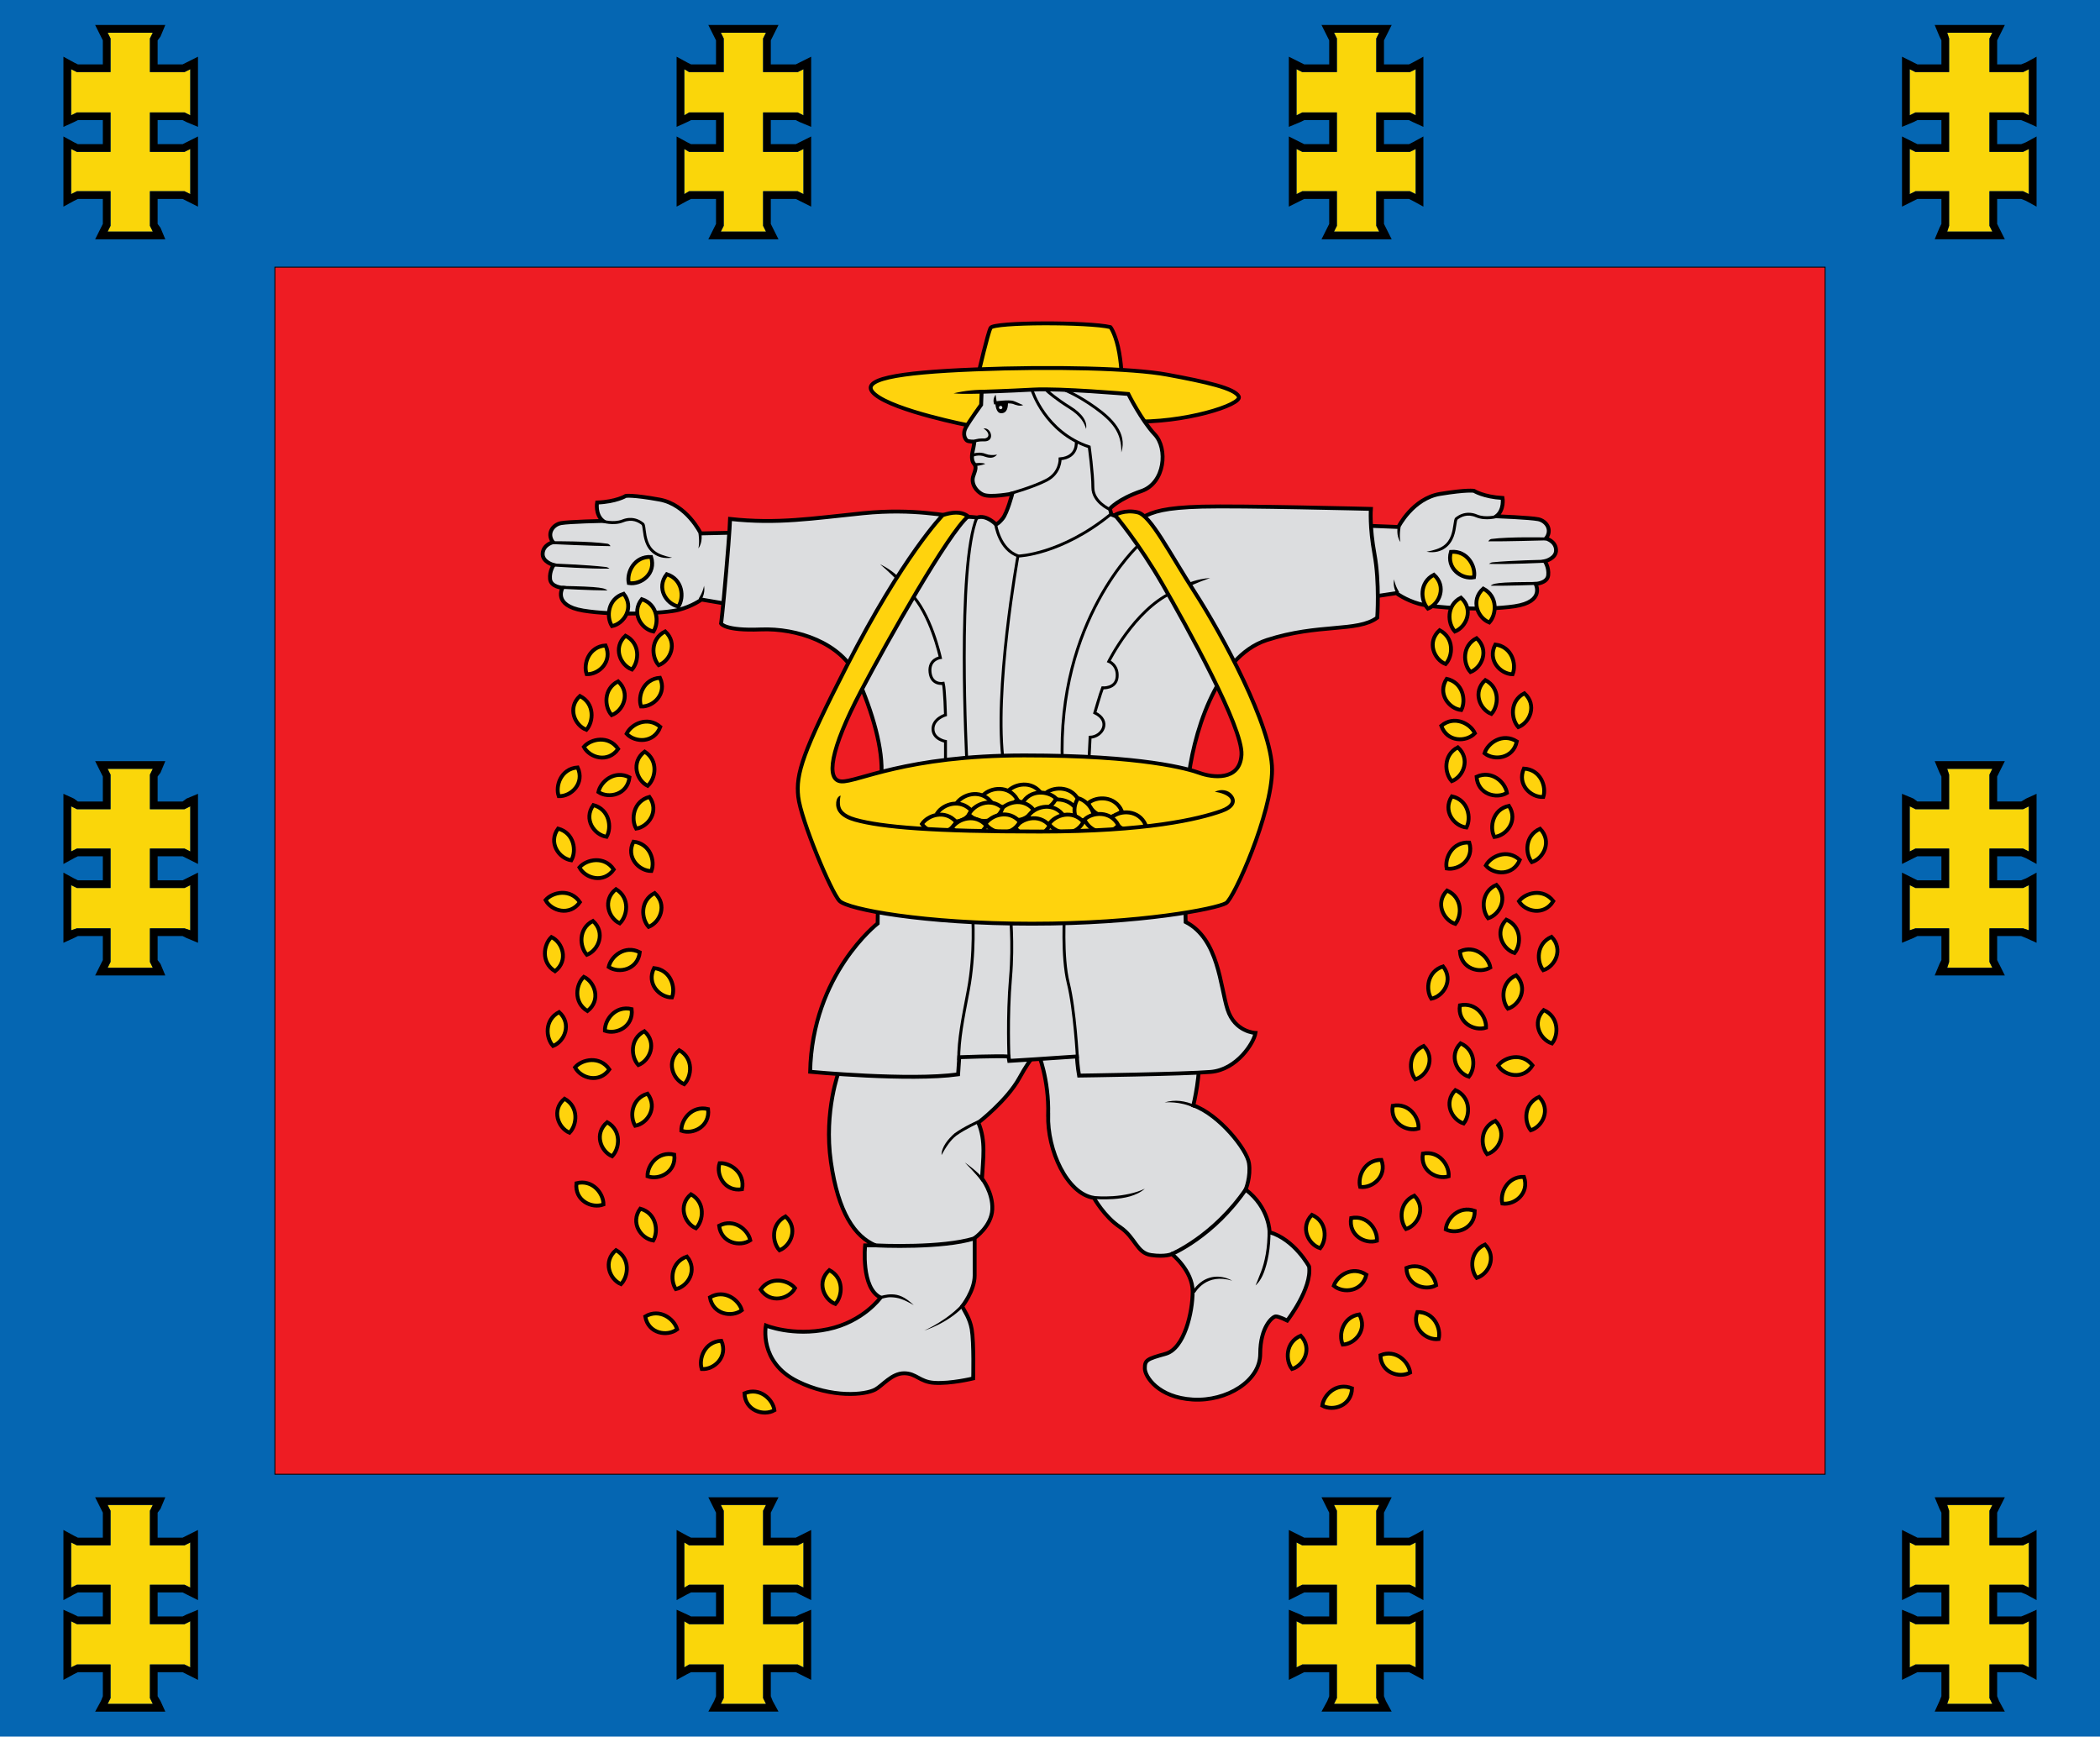 <?xml version="1.0" encoding="UTF-8"?>
<svg clip-rule="evenodd" fill-rule="evenodd" image-rendering="optimizeQuality" shape-rendering="geometricPrecision" text-rendering="geometricPrecision" version="1.1" viewBox="0 0 2185 1807" xml:space="preserve" xmlns="http://www.w3.org/2000/svg" xmlns:cc="http://creativecommons.org/ns#" xmlns:dc="http://purl.org/dc/elements/1.1/" xmlns:rdf="http://www.w3.org/1999/02/22-rdf-syntax-ns#" xmlns:xlink="http://www.w3.org/1999/xlink">
 <defs>
  <style type="text/css">
   <![CDATA[
    .str0 {stroke:black;stroke-width:0.9}
    .fil3 {fill:black}
    .fil0 {fill:#0566B2}
    .fil21 {fill:#531210}
    .fil18 {fill:#57302F}
    .fil17 {fill:#6F5104}
    .fil7 {fill:#787778}
    .fil6 {fill:#872628}
    .fil10 {fill:#907109}
    .fil12 {fill:#96892F}
    .fil9 {fill:#979799}
    .fil22 {fill:#AB7271}
    .fil14 {fill:#B0900D}
    .fil8 {fill:#B72708}
    .fil15 {fill:#B7B7B8}
    .fil13 {fill:#B82935}
    .fil19 {fill:#CF712E}
    .fil11 {fill:#CFB013}
    .fil5 {fill:#DADDDE}
    .fil20 {fill:#E2B0B0}
    .fil1 {fill:#EE1C23}
    .fil16 {fill:#EFAE4E}
    .fil4 {fill:#F5D30B}
    .fil2 {fill:#FAD60A}
   ]]>
  </style>
 <style type="text/css"/><style type="text/css"/></defs>
 
  
  <rect class="fil0" width="2185" height="1807"/>
  <rect class="fil1 str0" x="286" y="278" width="1613" height="1256" fill="#da2c27"/>
  
   <polygon class="fil2" points="115 1608 115 1572 112 1566 159 1566 156 1572 156 1608 192 1608 198 1605 198 1652 192 1649 156 1649 156 1690 192 1690 198 1687 198 1735 192 1732 156 1732 156 1767 159 1773 112 1773 115 1767 115 1732 80 1732 74 1735 74 1687 80 1690 115 1690 115 1649 80 1649 74 1652 74 1605 80 1608"/>
   <path class="fil3" d="m107 1600v-26l-8-16h13 47 13l-5 12-3 4v26h26l16-8v13 47 13l-16-8h-26v25h26l4-2 12-5v12 48 13l-16-8h-26v25l3 5 5 11h-13-47-13l6-11 2-5v-25h-26l-4 2-11 6v-13-48-12l11 5 4 2h26v-25h-26l-4 2-11 6v-13-47-13l11 6 4 2h26zm8 8v-36l-3-6h47l-3 6v36h36l6-3v47l-6-3h-36v41h36l6-3v48l-6-3h-36v35l3 6h-47l3-6v-35h-35l-6 3v-48l6 3h35v-41h-35l-6 3v-47l6 3h35z"/>
  
  
   <polygon class="fil2" points="115 842 115 806 112 800 159 800 156 806 156 842 192 842 198 839 198 886 192 883 156 883 156 924 192 924 198 921 198 968 192 966 156 966 156 1001 159 1007 112 1007 115 1001 115 966 80 966 74 968 74 921 80 924 115 924 115 883 80 883 74 886 74 839 80 842"/>
   <path class="fil3" d="m107 834v-26l-8-16h13 47 13l-5 12-3 4v26h26l4-3 12-5v13 47 13l-16-8h-26v25h26l16-8v13 47 13l-12-5-4-2h-26v25l3 4 5 12h-13-47-13l8-16v-25h-26l-4 2-11 5v-13-47-13l11 6 4 2h26v-25h-26l-4 2-11 6v-13-47-13l11 5 4 3h26zm8 8v-36l-3-6h47l-3 6v36h36l6-3v47l-6-3h-36v41h36l6-3v47l-6-2h-36v35l3 6h-47l3-6v-35h-35l-6 2v-47l6 3h35v-41h-35l-6 3v-47l6 3h35z"/>
  
  
   <polygon class="fil2" points="115 75 115 40 112 34 159 34 156 40 156 75 192 75 198 72 198 120 192 117 156 117 156 158 192 158 198 155 198 202 192 199 156 199 156 235 159 241 112 241 115 235 115 199 80 199 74 202 74 155 80 158 115 158 115 117 80 117 74 120 74 72 80 75"/>
   <path class="fil3" d="m107 67v-25l-8-16h13 47 13l-5 12-3 4v25h26l16-8v13 48 12l-12-5-4-2h-26v25h26l16-8v13 47 13l-16-8h-26v26l3 4 5 12h-13-47-13l8-16v-26h-26l-4 2-11 6v-13-47-13l11 6 4 2h26v-25h-26l-4 2-11 5v-12-48-13l11 6 4 2h26zm8 8v-35l-3-6h47l-3 6v35h36l6-3v48l-6-3h-36v41h36l6-3v47l-6-3h-36v36l3 6h-47l3-6v-36h-35l-6 3v-47l6 3h35v-41h-35l-6 3v-48l6 3h35z"/>
  
  
   <polygon class="fil2" points="2028 1608 2028 1572 2026 1566 2073 1566 2070 1572 2070 1608 2105 1608 2111 1605 2111 1652 2105 1649 2070 1649 2070 1690 2105 1690 2111 1687 2111 1735 2105 1732 2070 1732 2070 1767 2073 1773 2026 1773 2028 1767 2028 1732 1993 1732 1987 1735 1987 1687 1993 1690 2028 1690 2028 1649 1993 1649 1987 1652 1987 1605 1993 1608"/>
   <path class="fil3" d="m2020 1600v-26l-2-4-5-12h13 47 13l-8 16v26h25l5-2 11-6v13 47 13l-11-6-5-2h-25v25h25l5-2 11-5v12 48 13l-11-6-5-2h-25v25l2 5 6 11h-13-47-13l5-11 2-5v-25h-25l-16 8v-13-48-12l12 5 4 2h25v-25h-25l-16 8v-13-47-13l16 8h25zm8 8v-36l-2-6h47l-3 6v36h35l6-3v47l-6-3h-35v41h35l6-3v48l-6-3h-35v35l3 6h-47l2-6v-35h-35l-6 3v-48l6 3h35v-41h-35l-6 3v-47l6 3h35z"/>
  
  
   <polygon class="fil2" points="2028 842 2028 806 2026 800 2073 800 2070 806 2070 842 2105 842 2111 839 2111 886 2105 883 2070 883 2070 924 2105 924 2111 921 2111 968 2105 966 2070 966 2070 1001 2073 1007 2026 1007 2028 1001 2028 966 1993 966 1987 968 1987 921 1993 924 2028 924 2028 883 1993 883 1987 886 1987 839 1993 842"/>
   <path class="fil3" d="m2020 834v-26l-2-4-5-12h13 47 13l-8 16v26h25l5-3 11-5v13 47 13l-11-6-5-2h-25v25h25l5-2 11-6v13 47 13l-11-5-5-2h-25v25l8 16h-13-47-13l5-12 2-4v-25h-25l-4 2-12 5v-13-47-13l16 8h25v-25h-25l-16 8v-13-47-13l12 5 4 3h25zm8 8v-36l-2-6h47l-3 6v36h35l6-3v47l-6-3h-35v41h35l6-3v47l-6-2h-35v35l3 6h-47l2-6v-35h-35l-6 2v-47l6 3h35v-41h-35l-6 3v-47l6 3h35z"/>
  
  
   <polygon class="fil2" points="2028 75 2028 40 2026 34 2073 34 2070 40 2070 75 2105 75 2111 72 2111 120 2105 117 2070 117 2070 158 2105 158 2111 155 2111 202 2105 199 2070 199 2070 235 2073 241 2026 241 2028 235 2028 199 1993 199 1987 202 1987 155 1993 158 2028 158 2028 117 1993 117 1987 120 1987 72 1993 75"/>
   <path class="fil3" d="m2020 67v-25l-2-4-5-12h13 47 13l-8 16v25h25l5-2 11-6v13 48 12l-11-5-5-2h-25v25h25l5-2 11-6v13 47 13l-11-6-5-2h-25v26l8 16h-13-47-13l5-12 2-4v-26h-25l-16 8v-13-47-13l16 8h25v-25h-25l-4 2-12 5v-12-48-13l16 8h25zm8 8v-35l-2-6h47l-3 6v35h35l6-3v48l-6-3h-35v41h35l6-3v47l-6-3h-35v36l3 6h-47l2-6v-36h-35l-6 3v-47l6 3h35v-41h-35l-6 3v-48l6 3h35z"/>
  
  
   <polygon class="fil2" points="753 1608 753 1572 750 1566 797 1566 794 1572 794 1608 830 1608 836 1605 836 1652 830 1649 794 1649 794 1690 830 1690 836 1687 836 1735 830 1732 794 1732 794 1767 797 1773 750 1773 753 1767 753 1732 717 1732 712 1735 712 1687 717 1690 753 1690 753 1649 717 1649 712 1652 712 1605 717 1608"/>
   <path class="fil3" d="m745 1600v-26l-8-16h13 47 13l-8 16v26h26l16-8v13 47 13l-16-8h-26v25h26l4-2 12-5v12 48 13l-16-8h-26v25l2 5 6 11h-13-47-13l6-11 2-5v-25h-26l-4 2-11 6v-13-48-12l11 5 4 2h26v-25h-26l-4 2-11 6v-13-47-13l11 6 4 2h26zm8 8v-36l-3-6h47l-3 6v36h36l6-3v47l-6-3h-36v41h36l6-3v48l-6-3h-36v35l3 6h-47l3-6v-35h-36l-5 3v-48l5 3h36v-41h-36l-5 3v-47l5 3h36z"/>
  
  
   <polygon class="fil2" points="1391 1608 1391 1572 1388 1566 1435 1566 1432 1572 1432 1608 1467 1608 1473 1605 1473 1652 1467 1649 1432 1649 1432 1690 1467 1690 1473 1687 1473 1735 1467 1732 1432 1732 1432 1767 1435 1773 1388 1773 1391 1767 1391 1732 1355 1732 1349 1735 1349 1687 1355 1690 1391 1690 1391 1649 1355 1649 1349 1652 1349 1605 1355 1608"/>
   <path class="fil3" d="m1383 1600v-26l-8-16h13 47 13l-8 16v26h26l4-2 11-6v13 47 13l-11-6-4-2h-26v25h26l4-2 11-5v12 48 13l-11-6-4-2h-26v25l2 5 6 11h-13-47-13l6-11 2-5v-25h-26l-16 8v-13-48-12l12 5 4 2h26v-25h-26l-16 8v-13-47-13l16 8h26zm8 8v-36l-3-6h47l-3 6v36h35l6-3v47l-6-3h-35v41h35l6-3v48l-6-3h-35v35l3 6h-47l3-6v-35h-36l-6 3v-48l6 3h36v-41h-36l-6 3v-47l6 3h36z"/>
  
  
   <polygon class="fil2" points="753 75 753 40 750 34 797 34 794 40 794 75 830 75 836 72 836 120 830 117 794 117 794 158 830 158 836 155 836 202 830 199 794 199 794 235 797 241 750 241 753 235 753 199 717 199 712 202 712 155 717 158 753 158 753 117 717 117 712 120 712 72 717 75"/>
   <path class="fil3" d="m745 67v-25l-8-16h13 47 13l-8 16v25h26l16-8v13 48 12l-12-5-4-2h-26v25h26l16-8v13 47 13l-16-8h-26v26l8 16h-13-47-13l8-16v-26h-26l-4 2-11 6v-13-47-13l11 6 4 2h26v-25h-26l-4 2-11 5v-12-48-13l11 6 4 2h26zm8 8v-35l-3-6h47l-3 6v35h36l6-3v48l-6-3h-36v41h36l6-3v47l-6-3h-36v36l3 6h-47l3-6v-36h-36l-5 3v-47l5 3h36v-41h-36l-5 3v-48l5 3h36z"/>
  
  
   <polygon class="fil2" points="1391 75 1391 40 1388 34 1435 34 1432 40 1432 75 1467 75 1473 72 1473 120 1467 117 1432 117 1432 158 1467 158 1473 155 1473 202 1467 199 1432 199 1432 235 1435 241 1388 241 1391 235 1391 199 1355 199 1349 202 1349 155 1355 158 1391 158 1391 117 1355 117 1349 120 1349 72 1355 75"/>
   <path class="fil3" d="m1383 67v-25l-8-16h13 47 13l-8 16v25h26l4-2 11-6v13 48 12l-11-5-4-2h-26v25h26l4-2 11-6v13 47 13l-11-6-4-2h-26v26l8 16h-13-47-13l8-16v-26h-26l-16 8v-13-47-13l16 8h26v-25h-26l-4 2-12 5v-12-48-13l16 8h26zm8 8v-35l-3-6h47l-3 6v35h35l6-3v48l-6-3h-35v41h35l6-3v47l-6-3h-35v36l3 6h-47l3-6v-36h-36l-6 3v-47l6 3h36v-41h-36l-6 3v-48l6 3h36z"/>
  
  
 <g transform="matrix(2.019 0 0 2.019 1021.5 -1007.1)"><g transform="translate(281.75 313.17)"><g><path transform="translate(-634.67 207.24)" d="m351.41 170.1s4.546-19.698 6.061-22.728 50.76-3.03 61.746-0.379c0.379 0.379 3.03 4.546 4.546 13.258 1.515 8.713 1.136 14.016 1.136 14.016z" color="#000000" fill="#ffd30d" stroke="#000" stroke-width="2"/><path transform="translate(-634.67 207.24)" d="m346.61 197.73s-38.571-7.5-48.75-16.071c-9.209-7.755 11.249-11.271 51.429-12.857 40.714-1.607 81.218-0.617 99.107 2.679 20.357 3.75 34.857 7.036 36.964 11.25 2.107 4.214-28.393 13.929-55.714 12.857-27.321-1.071-83.036 2.143-83.036 2.143z" color="#000000" fill="#ffd30d" stroke="#000" stroke-width="2"/><path d="m-278.36 388.55 0.062-2c-6.183-0.205-12.325 0.419-17.969 1.812 6.008 0.584 12.282 7e-3 17.906 0.188z" color="#000000" style="text-decoration-line:none;text-indent:0;text-transform:none"/></g><g id="b"><path transform="translate(-634.67 207.24)" d="m224.76 252.93c-0.758 0-16.668 0.379-16.668 0.379s-7.122-14.864-21.213-17.425c-14.091-2.561-17.425-1.894-17.425-1.894s-4.925 3.03-14.773 3.409c0 0-1.136 6.061 3.03 9.47 0 0-17.425 0.379-21.592 1.136-4.167 0.758-7.576 5.303-4.167 9.849 0 0-4.925 1.136-5.303 5.682-0.379 4.546 5.682 6.061 5.682 6.061s-2.273 3.03-1.894 7.197c0.379 4.167 6.44 4.546 6.44 4.546s-5.303 9.091 10.607 11.743c15.91 2.652 42.048 1.515 49.245-0.379 7.197-1.894 11.743-5.303 11.743-5.303l17.804 3.03z" color="#000000" fill="#dcdddf" stroke="#000" stroke-width="2"/><path d="m-450.04 469.77c-1.912-1.427-3.019-3.287-3.719-5.25s-0.981-4.016-1.188-5.688c-0.103-0.836-0.18-1.562-0.312-2.188s-0.258-1.175-0.781-1.594c-1.507-1.206-4.078-2.673-7.406-2.469l5e-5 5e-5c-1.109 0.068-2.296 0.306-3.562 0.812-4.445 1.778-10.031 0.094-10.031 0.094l-0.469 1.438s5.931 1.927 11.062-0.125c4.509-1.804 7.691-0.016 9.469 1.406-0.05-0.04 0.141 0.235 0.25 0.75s0.209 1.223 0.312 2.062c0.208 1.679 0.482 3.844 1.25 6s2.054 4.33 4.25 5.969 5.279 2.715 9.578 2.062c-4.034-0.842-6.791-1.854-8.703-3.281zm23.781-9.406-1.469 0.281s0.717 4.41-0.062 7.625c2.435-3.213 1.531-7.906 1.531-7.906zm-76.25 4.219h-5e-5l-0.031 1.5s21.177 0.987 29.484 1.033c-0.504-0.852-1.056-1.18-1.647-1.269-9.144-1.377-27.806-1.264-27.806-1.264zm0.031 11.5-0.094 1.5s19.551 1.339 28.984 1.125c-0.365-0.292-1.016-0.741-1.875-0.844-9.905-1.182-27.015-1.781-27.015-1.781zm74.875 18 1.219 0.875s2.281-3.122 1.531-7.406c-0.75 3.751-2.75 6.531-2.75 6.531zm-70.312-6.469h-2e-5 -3e-5l-0.094 1.5s14.471 0.793 23.344 0.844c-0.993-0.967-2.639-1.364-7.351-1.755-4.712-0.391-15.899-0.588-15.899-0.588z" color="#000000" style="text-decoration-line:none;text-indent:0;text-transform:none"/></g><use transform="matrix(-1 -.018 -.018 1 -485.35 -10.989)" width="773.618" height="890.588" xlink:href="#b"/><g><path transform="translate(-634.67 207.24)" d="m279.46 530.05s-8.036 20.893-4.286 47.143 12.336 38.505 22.943 43.051h-5.303s-2.273 21.971 7.955 26.895c0 0-8.894 12.459-27.085 16.289-18.191 3.83-32.009-1.894-32.009-1.894s-3.811 18.841 16.289 28.789c17.61 8.716 34.873 7.068 40.154 4.167 3.638-1.999 8.47-8.334 14.773-8.334 6.303 0 7.992 4.436 15.531 4.925 8.576 0.555 20.077-2.273 20.077-2.273s0.455-18.319-0.758-25.38c-0.96-5.594-3.788-9.47-4.925-11.743 0 0 6.44-7.982 6.44-15.937v-19.292s8.713-6.061 9.091-14.773c0.379-8.713-5.303-15.91-5.303-15.91 0.477-9.959 2.144-19.397-1.894-28.789 0 0 14.773-11.364 21.213-23.107s10.228-14.395 10.228-14.395-70.837-14.016-86.368-5.682c-15.531 8.334-16.763 16.251-16.763 16.251zm107.68 22.857c-0.536 18.214 9.643 40.714 23.571 42.857 0 0 5.357 9.643 13.393 15 8.036 5.357 8.571 13.393 16.071 14.464s10.714-0.536 10.714-0.536 10.714 8.571 10.714 19.286c0 10.714-4.286 29.464-13.929 32.143s-10.714 3.214-10.714 7.5 6.964 15 24.643 16.071c17.679 1.071 34.821-9.643 34.821-23.571s6.429-19.286 8.036-19.286c1.607 0 5.893 2.143 5.893 2.143s12.857-16.607 11.25-27.857c0 0-7.5-13.929-20.357-17.679 0 0 0-12.589-12.321-21.964 0 0 2.768-6.696 1.696-13.661-1.071-6.964-15.268-24.911-28.661-29.732 0 0 4.286-17.679 2.411-26.25-2.143-8.571-82.411-0.804-82.411-0.804s5.714 13.661 5.179 31.875z" color="#000000" fill="#dcdddf" stroke="#000" stroke-width="2"/><path transform="translate(-634.67 207.24)" d="m296.61 620.12c4.308 0.431 36.173 1.534 52.275-3.409m101.78 8.066s21.729-9.03 38.615-33.825" color="#000000" fill="none" stroke="#000" stroke-width="2"/><path d="m-172.32 756.61 0.656-1.344c-5.245-2.279-10.445-3.1-15.859-1.453 0 0 7.971-0.819 15.203 2.797zm-122.53 14.312c4.71-3.402 11.906-6.625 11.906-6.625l-0.594-1.344s-7.255 3.188-12.188 6.75c-3.355 2.982-6.783 7.039-6.75 11.219 2.09-3.856 4.679-7.815 7.625-10zm13.156 23.688 1.219-0.906c-3.066-4.181-9.984-8.922-9.984-8.922s5.939 5.973 8.766 9.828zm67.656 7.5c-5.225 0.364-9.312-0.031-9.312-0.031l-0.125 1.5s4.207 0.404 9.562 0.031c5.355-0.373 11.871-1.503 16.203-5.344-4.775 2.32-11.103 3.48-16.328 3.844zm77.688 39.312c1.806-4.806 3.541-12.145 3.406-22.281v5e-5l-1.5 0.031c0.133 9.953-1.57 17.083-3.312 21.719s-2.891 7.203-2.891 7.203 2.49-1.866 4.297-6.672zm-31.688 4.469c-3.441 2.282-5.125 5.312-5.125 5.312l1.312 0.75s1.504-2.742 4.625-4.812 7.762-3.506 14.531-1.469c-5.064-2.805-10.73-2.792-15.344 0.219zm-159.91 6.83c-3.23-0.077-5.711 0.835-6.551 1.058l0.406 1.438c0.734-0.195 3.347-1.061 5.339-1.013 3.984 0.095 6.511 0.98 11.953 4.062-4.736-4.418-7.917-5.468-11.147-5.545zm38.225 4.701-1.125-0.969c-7.857 9.429-20.594 14.953-20.594 14.953s13.505-4.127 21.719-13.984z" color="#000000" style="text-decoration-line:none;text-indent:0;text-transform:none"/></g><g><path transform="translate(-634.67 207.24)" d="m352.86 180.32-0.268 6.696s-5.625 7.768-7.768 11.518-0.268 6.429 0.536 6.964c0.804 0.536 3.75 0.536 3.75 0.536s-0.268 2.411-0.804 4.554c-0.536 2.143-0.804 5.089 0.536 6.696 1.339 1.607 1.071 2.679-0.268 6.429s1.339 8.036 5.089 9.643c3.75 1.607 15-0.536 15-0.536s-2.589 9.911-5 12.857c-2.411 2.946-3.482 2.946-3.482 2.946s-4.821-5.089-9.643-3.482c0 0-3.571-0.536-9.464-0.536s-22.857-4.375-49.286-1.696-44.196 5.625-68.571 2.946c0 0-0.097 5.053-1.991 27.024-1.894 21.971-2.652 26.895-2.652 26.895s1.894 3.788 20.456 3.03c18.562-0.758 41.669 6.819 49.624 24.622s13.637 37.502 12.501 51.139c-1.136 13.637-1.894 75.761-1.894 75.761s-33.722 26.081-34.793 76.438c0 0 51.079 4.84 76.25 1.339l0.591-8.835s20.077-0.758 25.38-0.379l0.379 2.273s24.622-1.515 34.85-2.273c0 0 0.379 5.682 1.136 9.849 0 0 54.169-0.758 67.806-1.894s22.35-15.152 23.107-20.077c0 0-10.607-0.379-14.395-12.122s-4.546-36.365-21.592-45.078c0 0-1.136-47.963 1.136-71.449 2.273-23.486 13.968-65.199 40.727-73.856s46.651-3.945 56.879-11.521c0 0 1.263-18.183-1.389-32.577-2.652-14.395-1.894-23.486-1.894-23.486s-67.723-1.7-87.009-1.165c-19.286 0.536-25.118 2.554-30.8 5.584-5.682 3.03-15.91-1.515-15.91-1.515l-0.758-3.03s4.167-4.925 16.289-9.091 13.637-21.971 6.819-29.168c-6.819-7.197-13.637-20.834-13.637-20.834s-34.85-3.03-48.866-2.273c-14.016 0.758-26.708 1.132-26.708 1.132z" color="#000000" fill="#dcdddf" stroke="#000" stroke-width="2"/><path transform="translate(-634.67 207.24)" d="m378.84 179.52s6.696 21.696 29.464 29.196c0 0 1.875 13.393 1.875 20.893s8.571 11.25 8.571 11.25m-17.143-34.821s1.071 8.036-8.304 8.839c0 0 0.268 7.232-6.964 10.982-7.232 3.75-19.018 6.964-19.018 6.964m-7.2 15.96s1.843 12.968 11.753 16.182c0 0 21.731-0.609 47.411-21.429m-47.679 21.161s-12.75 70.309-7.447 107.43m-18.94-1.515s-5.303-100.76 5.303-125.76m83.338 14.395s-42.426 38.638-39.396 112.88m13.75-2.789 0.536-10.982c6.463-0.261 11.004-8.46 2.411-12.589 0 0 2.946-10.179 4.018-12.857 0 0 6.964 0.536 7.5-5.625 0.536-6.161-4.286-8.036-4.286-8.036s13.069-26.292 32.388-35.384m-116.55 87.252v-10.607s-6.44-1.136-6.44-6.44c0-5.303 6.44-7.197 6.44-7.197s-0.379-13.258-1.136-16.289c0 0-6.061 1.136-6.819-5.682-0.758-6.819 5.303-7.576 5.303-7.576s-4.925-23.107-15.91-33.714m25.357 241.19c0-10.998 2.07-20.959 4.947-36.06 3.658-19.201 2.273-38.454 2.273-38.454m18.718 73.535s-0.958-21.233 0.777-41.466c1.563-18.24-0.176-33.963-0.176-33.963m34.661 75.446s-1.326-25.191-4.735-38.828c-3.409-13.637-1.894-36.744-1.894-36.744" color="#000000" fill="none" stroke="#000" stroke-width="1.5"/><path transform="translate(-634.67 207.24)" d="m396.31 178.88-0.562 1.375s6.54 2.609 15.188 8.812c4.325 3.103 8.067 6.284 10.469 9.875s3.526 7.563 3.438 12.625c1.616-5.166 0.352-9.594-2.219-13.438s-6.425-7.134-10.812-10.281c-8.777-6.297-15.5-8.969-15.5-8.969zm-9.531 0.031-1.188 0.938c0.267 0.334 0.71 0.763 1.375 1.344s1.542 1.281 2.594 2.094c2.104 1.626 4.911 3.621 8.156 5.625 6.311 3.898 8.188 7.666 8.938 10.562 0.75-3.543-1.557-7.756-8.125-11.812-3.195-1.973-5.968-3.968-8.031-5.562-1.032-0.797-1.895-1.507-2.531-2.062s-1.076-0.986-1.188-1.125zm-26.719 2.938s-1.567 1.824-0.938 4.344l0.188 0.656 0.656-0.094s0.238 4.363 2.688 4.594 3.721-1.59 3.781-5.062c1.081 0.012 2.008 0.097 2.469 0.25 1.791 0.699 3.682 1.365 5.344 0.625-1.816-0.683-3.469-1.589-4.875-2.062-1.445-0.482-3.717-0.363-5.781-0.219-1.642 0.115-2.504 0.246-3.031 0.312-0.221-1.691-0.5-3.344-0.5-3.344zm2.594 5.719c0.481 0 0.875 0.394 0.875 0.875s-0.394 0.844-0.875 0.844-0.875-0.363-0.875-0.844 0.394-0.875 0.875-0.875zm-8.156 11.625c-0.226-7e-3 -0.449 9e-3 -0.688 0.062 2.728 1.534 3.718 4.569 0.594 5.125-2.02-0.031-4.062-0.04-5.812 0.938l0.969 1.156c1.35-0.633 3.552-0.644 4.781-0.594 5.346-0.075 3.546-6.583 0.156-6.688zm-3.031 12.5c-2.148 0.022-3.656 0.719-3.656 0.719l0.625 1.375s2.932-1.384 6.219 0c2.402 0.821 4.52 0.84 6.156-1.094-1.986 0.397-4.186 0.291-5.594-0.281-0.978-0.412-1.901-0.611-2.781-0.688-0.33-0.029-0.662-0.035-0.969-0.031zm0.188 5.281c-0.976 8e-3 -1.719 0.125-1.719 0.125l0.188 1.469s3.031-0.375 4.625-1.125c-0.908-0.375-2.118-0.477-3.094-0.469zm-41.371 61.642 1.371-1.181c-4.689-5.359-11.141-8.208-11.141-8.208s5.318 4.301 9.77 9.389zm148.54 0.506 0.828 1.618s4.446-2.228 10.985-4.458c-7.142 0.507-11.812 2.84-11.812 2.84z" color="#000000" style="text-decoration-line:none;text-indent:0;text-transform:none"/></g><path transform="translate(-634.67 207.24)" d="m332.83 243.87s-20.325 20.73-49.482 77.751c-22.83 44.647-26.314 55.609-25.001 67.428 1.313 11.819 17.011 49.398 21.296 53.684 4.286 4.286 43.101 11.724 99.164 11.724 56.063 0 94.924-7.706 100.01-10.607 4.002-2.284 23.708-46.326 23.708-68.721 0-22.395-26.204-70.345-39.618-91.136s-22.902-39.921-29.599-41.528c-6.696-1.607-11.786 1.339-11.786 1.339s12.321 14.464 24.643 35.893c12.321 21.429 41.364 73.618 40.607 87.634-0.758 14.016-15.517 11.652-21.41 9.509-5.893-2.143-29.286-9.107-90.536-9.107s-86.25 13.929-94.286 13.393c-8.036-0.536-5.893-16.071 10.179-46.607 13.84-26.297 45-81.429 55.179-90-3.778-2.831-8.597-2.06-13.063-0.648z" color="#000000" fill="#ffd30d" stroke="#000" stroke-width="2"/><use transform="translate(237.95 -55.804)" width="1" height="1" xlink:href="#a"/><use transform="rotate(3.712 440.95 4102)" width="1" height="1" xlink:href="#a"/><use transform="rotate(12.187 -118.15 1830.4)" width="1" height="1" xlink:href="#a"/><use transform="rotate(20.095 -234.51 1354.1)" width="1" height="1" xlink:href="#a"/><use transform="matrix(-.996 .089 .089 .996 -805.78 -4.713)" width="1" height="1" xlink:href="#a"/><use transform="rotate(-6.798 -820.1 -1158)" width="1" height="1" xlink:href="#a"/><use transform="rotate(-6.798 -783.57 -1072.6)" width="1" height="1" xlink:href="#a"/><use transform="rotate(-6.798 -774.04 -1340.9)" width="1" height="1" xlink:href="#a"/><use transform="rotate(9.935 -78.756 2233.6)" width="1" height="1" xlink:href="#a"/><use transform="rotate(64.144 -327.41 842.29)" width="1" height="1" xlink:href="#a"/><use transform="rotate(6.207 -18.989 3105.3)" width="1" height="1" xlink:href="#a"/><use transform="rotate(9.935 -114.02 2307.9)" width="1" height="1" xlink:href="#a"/><use transform="rotate(6.207 15.341 3190.1)" width="1" height="1" xlink:href="#a"/><use transform="rotate(-6.798 -746.47 -1465.9)" width="1" height="1" xlink:href="#a"/><use transform="rotate(-6.798 -706.95 -1554.5)" width="1" height="1" xlink:href="#a"/><use transform="rotate(-6.798 -700.1 -1406.9)" width="1" height="1" xlink:href="#a"/><use transform="rotate(-6.798 -739.72 -1002.8)" width="1" height="1" xlink:href="#a"/><use transform="rotate(-14.107 -575.92 -254.11)" width="1" height="1" xlink:href="#a"/><use transform="rotate(-6.798 -724.1 -1278.8)" width="1" height="1" xlink:href="#a"/><use transform="rotate(-6.798 -716.01 -1132.6)" width="1" height="1" xlink:href="#a"/><path d="m-158.57 603.74c-11.602 4.117-38.022 10.531-93.25 10.531-55.278 0-81.394-2.304-94.812-6.031 0 0 20.629 24.036 94.031 22.393 73.402-1.644 94.031-26.893 94.031-26.893z" color="#000000" fill="#ffd30d" style="text-decoration-line:none;text-indent:0;text-transform:none"/><path d="m-356.79 600.55c0.076 1.536 0.739 3.239 2.25 4.75s3.852 2.834 7.375 3.812c13.855 3.849 40.01 6.094 95.344 6.094 55.383 0 82.022-6.439 93.906-10.656 3.056-1.085 4.954-2.395 5.906-3.938s1.019-3.459-0.826-5.562c-1.845-2.103-5.426-3.066-8.83-1.297 3.216 0.318 6.714 1.72 7.844 3.359 0.565 0.82 0.668 1.538 0.094 2.469-0.575 0.931-2.029 2.095-4.844 3.094-11.602 4.117-38.022 10.531-93.25 10.531-55.278 0-81.394-2.304-94.812-6.031-3.296-0.915-5.312-2.093-6.5-3.281s-1.526-2.356-1.656-3.469c-0.294-2.503 0.312-4.766 0.312-4.766s-2.532 0.483-2.312 4.891z" color="#000000" style="text-decoration-line:none;text-indent:0;text-transform:none"/><g id="a"><path d="m-506.54 649.52c3.651-4.226 12.833-6.093 17.679 1.071-5.189 7.351-14.699 4.603-17.679-1.071z" color="#000000" fill="#ffd30d" stroke="#000" stroke-width="2"/></g><use transform="translate(17.457 -16.829)" width="773.618" height="890.588" xlink:href="#a"/><use transform="translate(19.73 -78.953)" width="773.618" height="890.588" xlink:href="#a"/><use transform="rotate(-14.977 -811.76 447.77)" width="773.618" height="890.588" xlink:href="#a"/><use transform="rotate(-28.765 -601.48 568.6)" width="773.618" height="890.588" xlink:href="#a"/><use transform="rotate(-60.101 -549.43 616.88)" width="773.618" height="890.588" xlink:href="#a"/><use transform="matrix(-.329 -.944 -.944 .329 -46.777 -62.841)" width="773.618" height="890.588" xlink:href="#a"/><use transform="matrix(-.329 -.944 -.944 .329 -28.594 -74.963)" width="773.618" height="890.588" xlink:href="#a"/><use transform="rotate(-70.77 -509.12 598.24)" width="773.618" height="890.588" xlink:href="#a"/><use transform="matrix(-.028 -1 -1 .028 181.42 65.921)" width="773.618" height="890.588" xlink:href="#a"/><use transform="matrix(-.469 -.883 -.883 .469 -116.04 -117.36)" width="773.618" height="890.588" xlink:href="#a"/><use transform="rotate(-82.568 -543.8 582.47)" width="773.618" height="890.588" xlink:href="#a"/><use transform="matrix(-.129 -.992 -.992 .129 93.487 -24.52)" width="773.618" height="890.588" xlink:href="#a"/><use transform="rotate(-60.101 -568.16 557.1)" width="773.618" height="890.588" xlink:href="#a"/><use transform="rotate(-60.101 -596.58 573)" width="773.618" height="890.588" xlink:href="#a"/><use transform="matrix(-.129 -.992 -.992 .129 116.97 -55.582)" width="773.618" height="890.588" xlink:href="#a"/><use transform="rotate(-82.568 -546.34 555.79)" width="773.618" height="890.588" xlink:href="#a"/><use transform="rotate(-73.616 -583.77 556.05)" width="773.618" height="890.588" xlink:href="#a"/><use transform="matrix(-.282 -.959 -.959 .282 29.099 -157.83)" width="773.618" height="890.588" xlink:href="#a"/><use transform="matrix(-.282 -.959 -.959 .282 41.978 -170.71)" width="773.618" height="890.588" xlink:href="#a"/><use transform="rotate(-52.887 -649.36 524.73)" width="773.618" height="890.588" xlink:href="#a"/><use transform="matrix(-.049 -.999 -.999 .049 155.73 123.66)" width="773.618" height="890.588" xlink:href="#a"/><use transform="rotate(-83.316 -472.23 626.58)" width="773.618" height="890.588" xlink:href="#a"/><use transform="rotate(-83.316 -480.05 651.66)" width="773.618" height="890.588" xlink:href="#a"/><use transform="matrix(.044 .999 .999 -.044 -1130.1 1203.2)" width="773.618" height="890.588" xlink:href="#a"/><use transform="matrix(.044 .999 .999 -.044 -1113.4 1223.7)" width="773.618" height="890.588" xlink:href="#a"/><use transform="rotate(-28.765 -423.04 603.33)" width="773.618" height="890.588" xlink:href="#a"/><use transform="matrix(-.469 -.883 -.883 .469 -105.44 -52.209)" width="773.618" height="890.588" xlink:href="#a"/><use transform="rotate(-42.405 -404.47 643.77)" width="773.618" height="890.588" xlink:href="#a"/><use transform="rotate(-83.316 -462.36 684.94)" width="773.618" height="890.588" xlink:href="#a"/><use transform="translate(15.184 86.207)" width="773.618" height="890.588" xlink:href="#a"/><use transform="rotate(-83.316 -434.86 665.17)" width="773.618" height="890.588" xlink:href="#a"/><use transform="matrix(-.085 -.996 -.996 .085 168.77 184.69)" width="773.618" height="890.588" xlink:href="#a"/><use transform="rotate(-72.38 -403.96 676.12)" width="773.618" height="890.588" xlink:href="#a"/><use transform="rotate(-42.405 -318.37 618.76)" width="773.618" height="890.588" xlink:href="#a"/><use transform="matrix(-.085 -.996 -.996 .085 109.67 209.7)" width="773.618" height="890.588" xlink:href="#a"/><use transform="matrix(-.085 -.996 -.996 .085 131.64 221.82)" width="773.618" height="890.588" xlink:href="#a"/><use transform="rotate(-42.405 -296.81 652.96)" width="773.618" height="890.588" xlink:href="#a"/><g transform="rotate(45.821 -622.13 823.43)"><path d="m-506.54 649.52c3.651-4.226 12.833-6.093 17.679 1.071-5.189 7.351-14.699 4.603-17.679-1.071z" color="#000000" fill="#ffd30d" stroke="#000" stroke-width="2"/></g><use transform="matrix(-.085 -.996 -.996 .085 174.83 258.94)" width="773.618" height="890.588" xlink:href="#a"/><use transform="matrix(-.322 -.947 -.947 .322 .952 136.13)" width="773.618" height="890.588" xlink:href="#a"/><use transform="matrix(-.748 -.663 -.663 .748 -424.96 -15.284)" width="773.618" height="890.588" xlink:href="#a"/><use transform="matrix(-.085 -.996 -.996 .085 136.19 287.73)" width="773.618" height="890.588" xlink:href="#a"/><use transform="rotate(-74.599 -341.38 705.71)" width="773.618" height="890.588" xlink:href="#a"/><use transform="matrix(-.879 -.477 -.477 .879 -536.47 12.294)" width="773.618" height="890.588" xlink:href="#a"/><use transform="rotate(-83.316 -344.84 672.02)" width="773.618" height="890.588" xlink:href="#a"/><use transform="matrix(-.116 -.993 -.993 .116 229.01 279.33)" width="773.618" height="890.588" xlink:href="#a"/><use transform="matrix(-1 -.019 -.019 1 -872.19 190.38)" width="773.618" height="890.588" xlink:href="#a"/><use transform="matrix(-.903 -.43 -.43 .903 -583.52 56.579)" width="773.618" height="890.588" xlink:href="#a"/><use transform="matrix(-.903 -.43 -.43 .903 -616.85 66.428)" width="773.618" height="890.588" xlink:href="#a"/><use transform="rotate(-58.793 -251.78 698.93)" width="773.618" height="890.588" xlink:href="#a"/><use transform="matrix(-.839 -.544 -.544 .839 -460.26 91.943)" width="773.618" height="890.588" xlink:href="#a"/><use transform="rotate(-83.316 -363.62 318.87)" width="773.618" height="890.588" xlink:href="#a"/><use transform="matrix(-.626 -.779 -.779 .626 160.81 -318.04)" width="773.618" height="890.588" xlink:href="#a"/><use transform="rotate(-83.316 -350.03 316.94)" width="773.618" height="890.588" xlink:href="#a"/><use transform="matrix(-.116 -.993 -.993 .116 566.02 -71.894)" width="773.618" height="890.588" xlink:href="#a"/><use transform="matrix(-.116 -.993 -.993 .116 543.52 -50.465)" width="773.618" height="890.588" xlink:href="#a"/><use transform="rotate(-83.316 -334.27 322.87)" width="773.618" height="890.588" xlink:href="#a"/><use transform="matrix(-.449 -.893 -.893 .449 344.4 -210.84)" width="773.618" height="890.588" xlink:href="#a"/><use transform="matrix(-.369 -.93 -.93 .369 382.5 -159.19)" width="773.618" height="890.588" xlink:href="#a"/><use transform="matrix(-.116 -.993 -.993 .116 567.09 -24.751)" width="773.618" height="890.588" xlink:href="#a"/><use transform="rotate(-83.316 -305.99 323.21)" width="773.618" height="890.588" xlink:href="#a"/><use transform="matrix(-.962 -.275 -.275 .962 -336.3 -200.59)" width="773.618" height="890.588" xlink:href="#a"/><use transform="rotate(-23.639 -445.37 -544.47)" width="773.618" height="890.588" xlink:href="#a"/><use transform="rotate(-83.316 -307.48 356.41)" width="773.618" height="890.588" xlink:href="#a"/><use transform="matrix(-.853 -.522 -.522 .853 -104.13 -224.17)" width="773.618" height="890.588" xlink:href="#a"/><use transform="matrix(-.514 -.858 -.858 .514 304.56 -172.09)" width="773.618" height="890.588" xlink:href="#a"/><use transform="matrix(-.369 -.93 -.93 .369 385.18 -98.651)" width="773.618" height="890.588" xlink:href="#a"/><use transform="rotate(-68.371 -286.02 273.33)" width="773.618" height="890.588" xlink:href="#a"/><use transform="rotate(-79.499 -264.18 334.18)" width="773.618" height="890.588" xlink:href="#a"/><use transform="rotate(-12.761 -343.9 -1526)" width="773.618" height="890.588" xlink:href="#a"/><use transform="rotate(-52.387 -290.9 169.36)" width="773.618" height="890.588" xlink:href="#a"/><use transform="matrix(-.182 -.983 -.983 .182 508.59 45.655)" width="773.618" height="890.588" xlink:href="#a"/><use transform="rotate(-79.499 -258.04 362.17)" width="773.618" height="890.588" xlink:href="#a"/><use transform="rotate(-3.704 -246.14 -7106.8)" width="773.618" height="890.588" xlink:href="#a"/><use transform="rotate(-79.499 -227.74 358.49)" width="773.618" height="890.588" xlink:href="#a"/><use transform="matrix(-.182 -.983 -.983 .182 539.13 60.655)" width="773.618" height="890.588" xlink:href="#a"/><use transform="matrix(-.853 -.522 -.522 .853 -112.7 -134.17)" width="773.618" height="890.588" xlink:href="#a"/><use transform="rotate(-79.499 -224.93 379.35)" width="773.618" height="890.588" xlink:href="#a"/><use transform="matrix(-.182 -.983 -.983 .182 558.41 107.26)" width="773.618" height="890.588" xlink:href="#a"/><use transform="matrix(-.719 -.695 -.695 .719 65.324 -103.78)" width="773.618" height="890.588" xlink:href="#a"/><use transform="rotate(-73.472 -244.25 369.14)" width="773.618" height="890.588" xlink:href="#a"/><use transform="rotate(-3.704 1057.3 -6898.8)" width="773.618" height="890.588" xlink:href="#a"/><use transform="matrix(-.182 -.983 -.983 .182 515.56 124.4)" width="773.618" height="890.588" xlink:href="#a"/><use transform="rotate(-79.499 -226.87 426.23)" width="773.618" height="890.588" xlink:href="#a"/><use transform="matrix(-.182 -.983 -.983 .182 512.88 148.51)" width="773.618" height="890.588" xlink:href="#a"/><use transform="rotate(-79.499 -185.2 423.29)" width="773.618" height="890.588" xlink:href="#a"/><use transform="rotate(-79.499 -181.36 403.61)" width="773.618" height="890.588" xlink:href="#a"/><use transform="rotate(-54.404 -107.86 248.07)" width="773.618" height="890.588" xlink:href="#a"/><use transform="matrix(-.709 -.705 -.705 .709 57.643 -25.737)" width="773.618" height="890.588" xlink:href="#a"/><use transform="matrix(-.709 -.705 -.705 .709 42.107 -50.379)" width="773.618" height="890.588" xlink:href="#a"/><use transform="rotate(-79.499 -182.9 467.7)" width="773.618" height="890.588" xlink:href="#a"/><use transform="rotate(-36.059 -13.839 21.744)" width="773.618" height="890.588" xlink:href="#a"/><use transform="rotate(-55.317 -155.61 322.94)" width="773.618" height="890.588" xlink:href="#a"/><use transform="matrix(-.709 -.705 -.705 .709 20.679 7.478)" width="773.618" height="890.588" xlink:href="#a"/><use transform="matrix(-.182 -.983 -.983 .182 438.95 212.8)" width="773.618" height="890.588" xlink:href="#a"/><use transform="rotate(-22.142 204.51 -289.11)" width="773.618" height="890.588" xlink:href="#a"/><use transform="matrix(-.832 -.555 -.555 .832 -108.56 26.506)" width="773.618" height="890.588" xlink:href="#a"/><use transform="rotate(-79.499 -149.55 458.39)" width="773.618" height="890.588" xlink:href="#a"/><use transform="matrix(-.57 -.822 -.822 .57 198.87 89.151)" width="773.618" height="890.588" xlink:href="#a"/><use transform="rotate(-64.762 -120.51 440.16)" width="773.618" height="890.588" xlink:href="#a"/><use transform="matrix(-.832 -.555 -.555 .832 -121.95 71.506)" width="773.618" height="890.588" xlink:href="#a"/><use transform="rotate(-33.704 123.69 119.06)" width="773.618" height="890.588" xlink:href="#a"/><use transform="rotate(-78.775 -167.03 536.09)" width="773.618" height="890.588" xlink:href="#a"/></g></g>
</svg>
